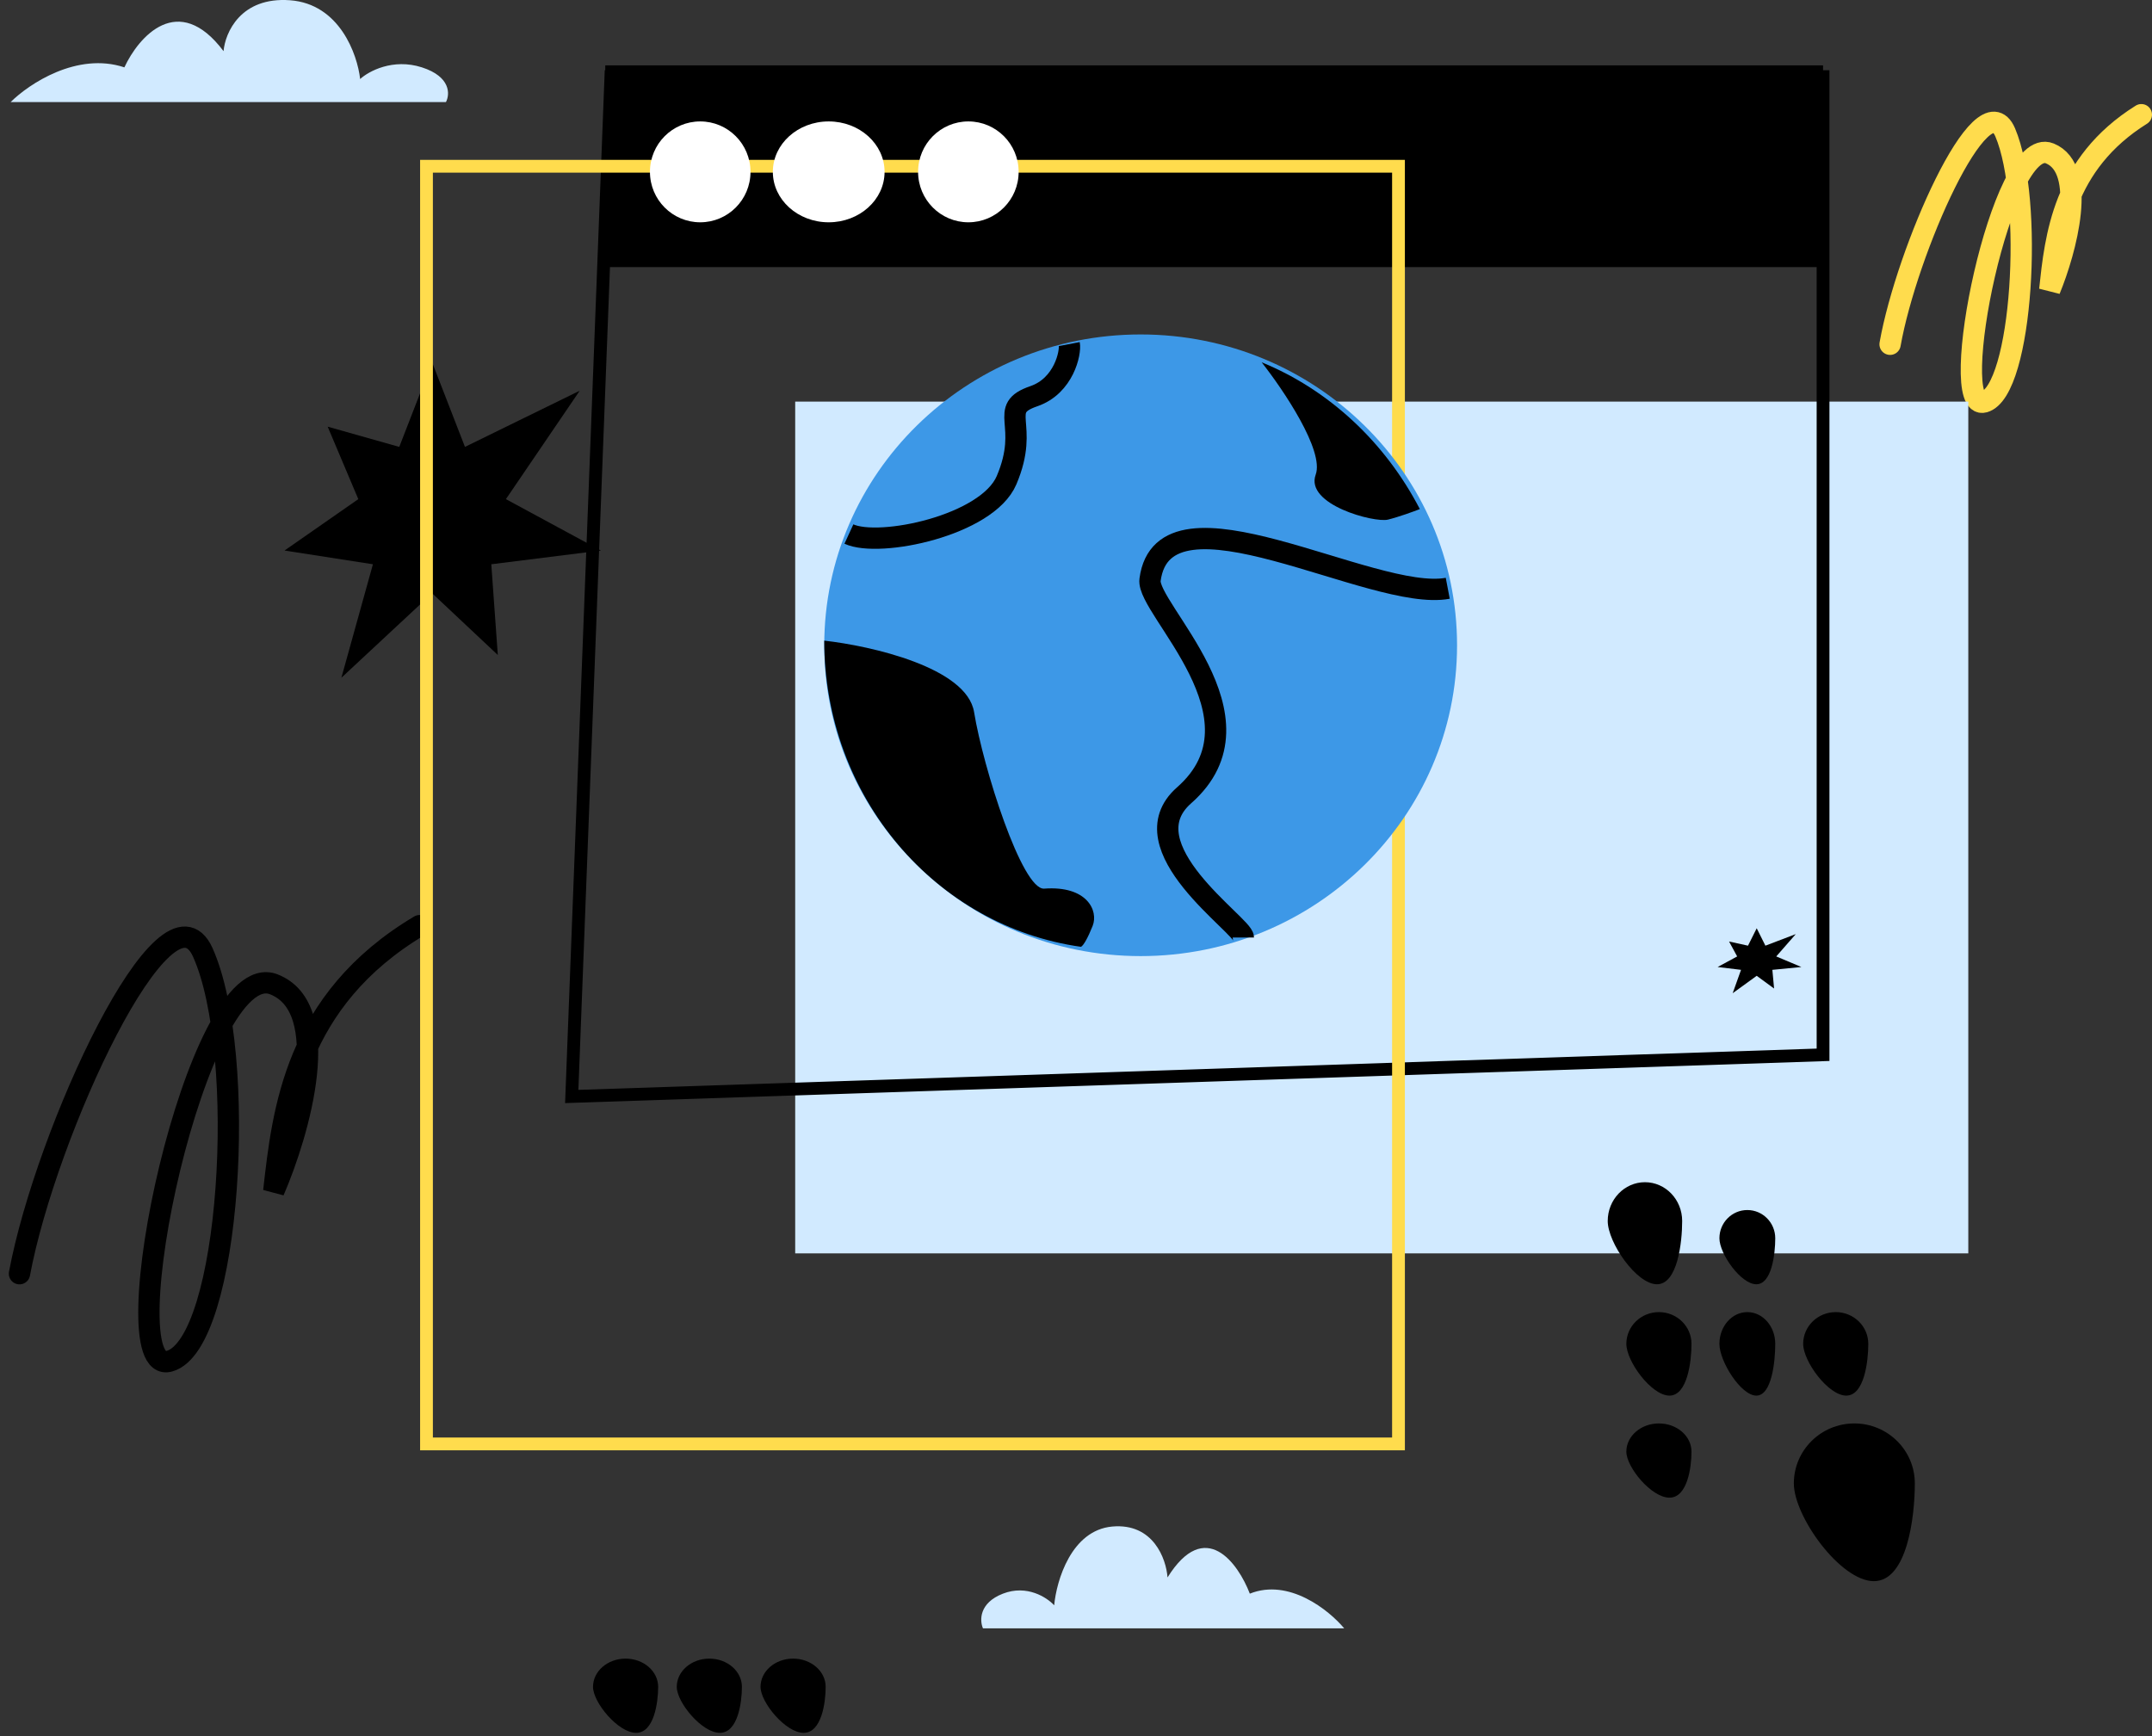 <svg width="202" height="163" viewBox="0 0 202 163" fill="none" xmlns="http://www.w3.org/2000/svg">
<rect x="0" y="0" width="202" height="163" fill="#333333" stroke="none"/>
<path d="M1.828 119.574C4.297 106.316 15.626 81.799 19.038 89.417C23.302 98.94 21.656 126.201 15.895 127.789C10.133 129.376 18.514 89.604 25.697 92.405C31.443 94.645 28.091 106.284 25.697 111.824C26.545 104.356 27.634 93.898 39.389 86.897" stroke="black" stroke-width="2" stroke-linecap="round"/>
<path d="M177.415 32.319C178.965 23.575 186.078 7.405 188.22 12.43C190.898 18.711 189.865 36.692 186.247 37.738C182.63 38.785 187.892 12.553 192.402 14.4C196.011 15.878 193.905 23.555 192.402 27.209C192.934 22.282 193.619 15.386 201 10.767" stroke="#FFDC4D" stroke-width="2" stroke-linecap="round"/>
<path d="M40.561 34.011L43.644 41.954L54.415 36.681L47.488 46.858L56.406 51.683L46.116 52.972L46.727 61.489L40.561 55.694L32.044 63.626L35.005 52.972L26.706 51.683L33.633 46.858L30.757 40.055L37.478 41.954L40.561 34.011Z" fill="black"/>
<path d="M126.174 152.867H92.268C91.952 152.146 91.884 150.485 94.141 149.61C96.399 148.734 98.289 149.975 98.952 150.704C99.168 148.382 100.562 143.651 104.41 143.309C108.259 142.968 109.468 146.353 109.591 148.088C113.125 142.428 116.213 146.744 117.316 149.61C120.998 148.136 124.755 151.167 126.174 152.867Z" fill="#D1EAFF"/>
<path d="M1 9.581H41.86C42.241 8.861 42.323 7.2 39.603 6.324C36.882 5.449 34.605 6.689 33.805 7.419C33.546 5.096 31.866 0.366 27.227 0.024C22.59 -0.318 21.133 3.067 20.984 4.803C16.726 -0.857 13.004 3.459 11.675 6.324C7.237 4.851 2.709 7.882 1 9.581Z" fill="#D1EAFF"/>
<path d="M184.756 37.703H74.642V117.666H184.756V37.703Z" fill="#D1EAFF"/>
<path d="M53.667 102.936L57.342 7.191H171.123V99.021L53.667 102.936Z" stroke="black" stroke-width="1.2"/>
<path d="M171.123 6.138H56.813V25.077H171.123V6.138Z" fill="black"/>
<path d="M40.033 135.553V15.608H131.271V135.553H40.033Z" stroke="#FFDC4D" stroke-width="1.2"/>
<path d="M65.727 20.869C68.333 20.869 70.446 18.749 70.446 16.134C70.446 13.519 68.333 11.399 65.727 11.399C63.121 11.399 61.008 13.519 61.008 16.134C61.008 18.749 63.121 20.869 65.727 20.869Z" fill="white"/>
<path d="M77.787 20.869C80.683 20.869 83.031 18.749 83.031 16.134C83.031 13.519 80.683 11.399 77.787 11.399C74.892 11.399 72.544 13.519 72.544 16.134C72.544 18.749 74.892 20.869 77.787 20.869Z" fill="white"/>
<path d="M90.897 20.869C93.503 20.869 95.616 18.749 95.616 16.134C95.616 13.519 93.503 11.399 90.897 11.399C88.291 11.399 86.178 13.519 86.178 16.134C86.178 18.749 88.291 20.869 90.897 20.869Z" fill="white"/>
<path d="M149.695 6.138L151.599 10.811L158.252 7.709L153.973 13.695L159.482 16.533L153.126 17.292L153.503 22.302L149.695 18.893L144.434 23.559L146.263 17.292L141.138 16.533L145.416 13.695L143.639 9.694L147.79 10.811L149.695 6.138Z" fill="black"/>
<path d="M164.895 87.144L165.711 88.779L168.562 87.693L166.729 89.789L169.089 90.782L166.365 91.047L166.527 92.801L164.895 91.608L162.641 93.241L163.424 91.047L161.228 90.782L163.061 89.789L162.3 88.388L164.078 88.779L164.895 87.144Z" fill="black"/>
<path d="M107.069 89.757C123.471 89.757 136.768 76.693 136.768 60.578C136.768 44.462 123.471 31.398 107.069 31.398C90.666 31.398 77.369 44.462 77.369 60.578C77.369 76.693 90.666 89.757 107.069 89.757Z" fill="#3D98E7"/>
<path d="M91.433 66.85C90.751 62.667 81.773 60.635 77.369 60.142C77.369 74.838 87.863 86.982 101.472 88.886C101.709 88.751 102.106 88.07 102.561 86.925C103.129 85.495 102.04 83.127 98.015 83.423C95.936 83.576 92.285 72.079 91.433 66.85Z" fill="black"/>
<path d="M123.499 44.56C124.318 42.309 120.458 36.589 118.426 34.011C124.761 36.6 130.017 41.522 133.276 47.792C132.699 48.018 131.293 48.532 130.279 48.782C129.01 49.095 122.474 47.375 123.499 44.56Z" fill="black"/>
<path d="M116.708 88.015C116.708 86.877 105.638 79.508 111.148 74.662C119.444 67.365 107.593 57.154 107.95 54.435C109.229 44.692 128.86 56.561 135.895 55.226" stroke="black" stroke-width="2"/>
<path d="M79.683 50.135C82.551 51.45 92.668 49.335 94.48 45.084C96.745 39.771 93.523 38.404 97.046 37.194C99.865 36.226 100.52 33.09 100.368 32.301" stroke="black" stroke-width="2"/>
<path d="M157.899 114.627C157.899 116.639 157.464 120.565 155.535 120.565C153.605 120.565 150.911 116.639 150.911 114.627C150.911 112.615 152.476 110.984 154.405 110.984C156.335 110.984 157.899 112.615 157.899 114.627Z" fill="black"/>
<path d="M166.636 116.247C166.636 117.71 166.309 120.565 164.862 120.565C163.415 120.565 161.395 117.71 161.395 116.247C161.395 114.783 162.568 113.597 164.015 113.597C165.462 113.597 166.636 114.783 166.636 116.247Z" fill="black"/>
<path d="M158.774 126.16C158.774 127.806 158.393 131.018 156.705 131.018C155.017 131.018 152.659 127.806 152.659 126.16C152.659 124.513 154.028 123.179 155.717 123.179C157.405 123.179 158.774 124.513 158.774 126.16Z" fill="black"/>
<path d="M166.636 126.16C166.636 127.806 166.31 131.018 164.862 131.018C163.415 131.018 161.395 127.806 161.395 126.16C161.395 124.513 162.568 123.179 164.015 123.179C165.462 123.179 166.636 124.513 166.636 126.16Z" fill="black"/>
<path d="M175.37 126.16C175.37 127.806 174.99 131.018 173.302 131.018C171.613 131.018 169.256 127.806 169.256 126.16C169.256 124.513 170.625 123.179 172.313 123.179C174.002 123.179 175.37 124.513 175.37 126.16Z" fill="black"/>
<path d="M158.774 136.28C158.774 137.744 158.393 140.599 156.705 140.599C155.017 140.599 152.659 137.744 152.659 136.28C152.659 134.817 154.028 133.631 155.717 133.631C157.405 133.631 158.774 134.817 158.774 136.28Z" fill="black"/>
<path d="M179.737 139.261C179.737 142.371 179.03 148.438 175.893 148.438C172.758 148.438 168.381 142.371 168.381 139.261C168.381 136.151 170.923 133.631 174.059 133.631C177.194 133.631 179.737 136.151 179.737 139.261Z" fill="black"/>
<path d="M61.779 158.359C61.779 159.822 61.398 162.677 59.71 162.677C58.021 162.677 55.664 159.822 55.664 158.359C55.664 156.895 57.033 155.709 58.721 155.709C60.41 155.709 61.779 156.895 61.779 158.359Z" fill="black"/>
<path d="M69.64 158.359C69.64 159.822 69.26 162.677 67.571 162.677C65.882 162.677 63.525 159.822 63.525 158.359C63.525 156.895 64.894 155.709 66.583 155.709C68.271 155.709 69.64 156.895 69.64 158.359Z" fill="black"/>
<path d="M77.502 158.359C77.502 159.822 77.122 162.677 75.433 162.677C73.745 162.677 71.388 159.822 71.388 158.359C71.388 156.895 72.757 155.709 74.445 155.709C76.133 155.709 77.502 156.895 77.502 158.359Z" fill="black"/>
</svg>
